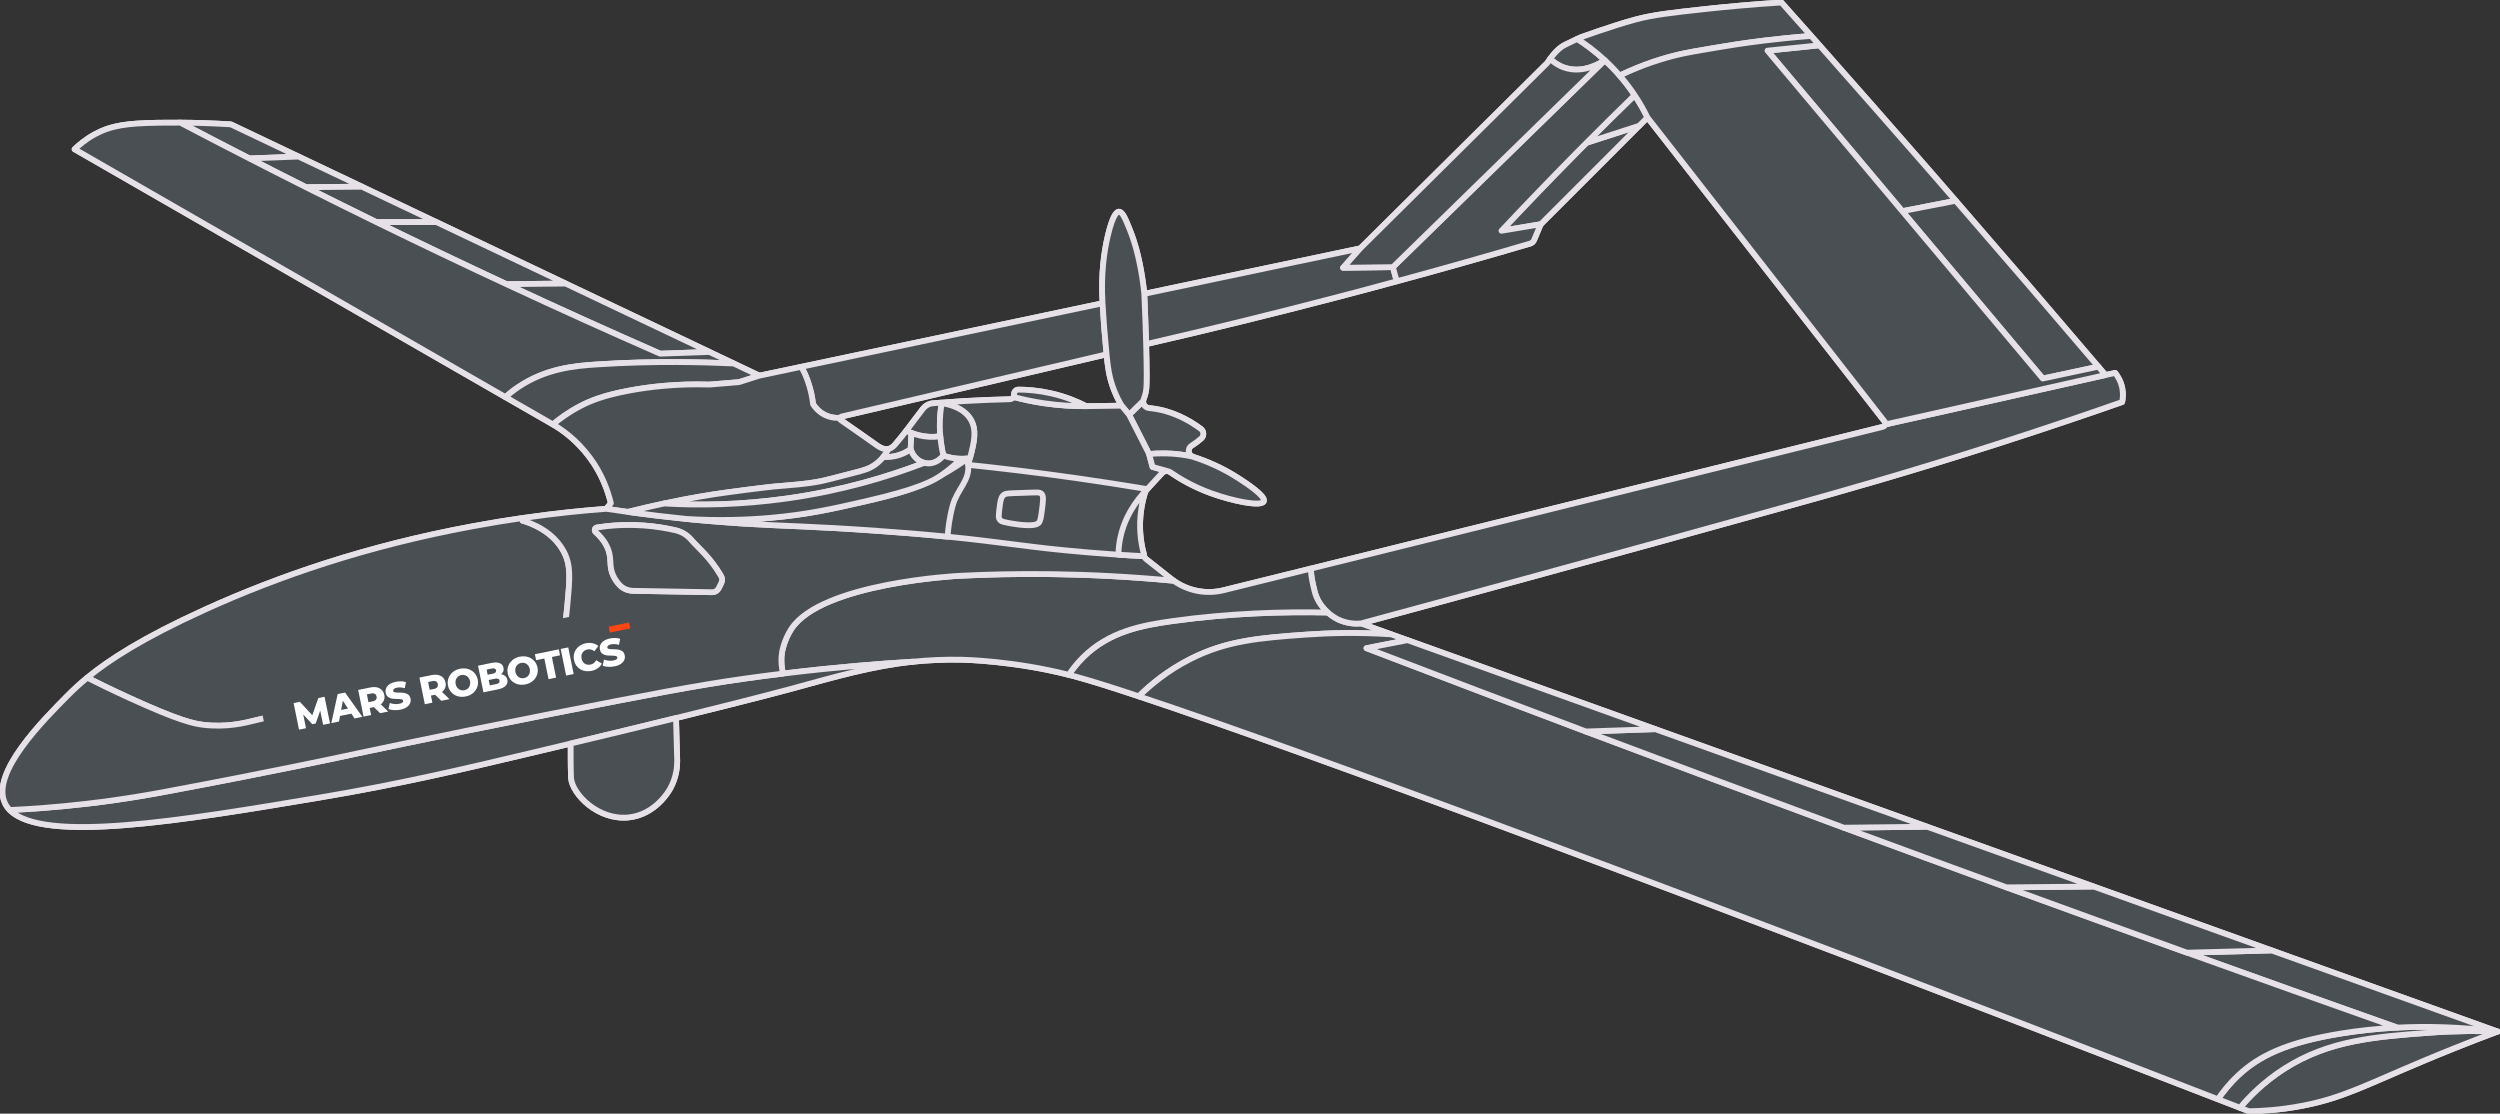 <svg width="431" height="192" viewBox="0 0 431 192" fill="none" xmlns="http://www.w3.org/2000/svg">
<rect x="0" y="0" width="431" height="192" fill="#333333" stroke="none"/>
<g clip-path="url(#clip0_1964_4313)">
<path d="M391.625 163.856C381.392 160.185 371.159 156.506 360.926 152.835C351.352 149.395 341.787 145.963 332.212 142.523C316.598 136.915 300.983 131.315 285.368 125.706C271.131 120.593 256.902 115.48 242.665 110.367H242.657C241.716 110.034 240.783 109.692 239.842 109.359C238.105 108.728 236.36 108.105 234.623 107.481C248.347 103.768 277.035 95.974 308.914 87.079C317.077 84.809 328.781 81.522 344.208 76.571C353.346 73.643 360.824 71.074 365.855 69.307C365.966 68.794 366.069 67.958 365.889 66.968C365.641 65.653 365.008 64.74 364.657 64.296C364.101 64.415 363.544 64.535 362.98 64.654C362.569 64.176 362.167 63.69 361.756 63.212H361.748C353.679 53.728 345.491 44.193 337.175 34.615C335.678 32.882 334.163 31.141 332.649 29.399C326.317 22.135 319.986 14.939 313.68 7.811C313.201 7.273 312.722 6.735 312.251 6.197C310.532 4.268 308.829 2.347 307.118 0.427C301.873 0.768 297.466 1.186 294.155 1.545C288.089 2.202 284.992 2.552 281.895 3.389C277.908 4.464 272.483 6.453 272.483 6.453C272.286 6.547 272.098 6.633 271.927 6.71C271.028 7.128 270.489 7.392 270.164 7.555C269.959 7.649 269.762 7.751 269.694 7.785C269.163 8.058 268.333 8.664 267.247 10.15C267.084 10.372 266.913 10.611 266.742 10.875C256.004 21.52 245.258 32.173 234.52 42.818C222.105 45.431 209.699 48.043 197.284 50.655C197.07 48.529 196.762 46.762 196.489 45.439C196.155 43.8 195.676 41.828 194.777 39.592C194.007 37.679 193.511 36.484 192.895 36.501C192.707 36.501 191.92 36.63 190.97 40.761C190.371 43.339 189.781 47.215 190.089 52.285C172.78 55.93 155.471 59.584 138.162 63.237C135.75 63.749 133.328 64.253 130.915 64.765C129.444 64.065 127.972 63.365 126.5 62.665C125.097 62 123.703 61.334 122.299 60.668C114.043 56.741 105.778 52.815 97.521 48.888C90.095 45.362 82.668 41.828 75.242 38.294C70.955 36.262 66.677 34.222 62.39 32.182C58.745 30.449 55.109 28.725 51.464 26.992C47.58 25.14 43.687 23.296 39.803 21.443C36.611 21.247 33.694 21.162 31.093 21.145C29.766 21.136 28.526 21.145 27.379 21.162C21.946 21.256 19.2 21.597 16.325 23.168C14.759 24.03 13.613 25.003 12.868 25.729C37.629 39.976 62.382 54.214 87.143 68.462C89.872 70.032 92.61 71.603 95.34 73.174C96.597 73.899 99.327 75.683 101.714 78.927C103.801 81.744 104.802 84.621 105.324 86.746L104.529 87.72C100.773 88.001 95.921 88.471 90.257 89.29C90.172 89.299 90.086 89.307 90.001 89.325H89.992C87.314 89.709 84.448 90.178 81.427 90.742C63.178 94.122 47.999 99.355 35.345 105.1C24.607 109.974 18.755 113.798 15.05 116.837C13.681 117.964 12.603 118.98 11.679 119.91C7.375 124.247 -1.523 133.193 0.83 138.392C1.035 138.853 1.326 139.271 1.694 139.646C7.41 145.494 31.64 141.43 55.066 137.504C69.073 135.156 80.264 132.501 90.976 129.958C93.568 129.343 96.024 128.754 98.36 128.199L98.394 128.336C98.394 128.822 98.385 129.582 98.394 130.512C98.394 130.956 98.411 133.543 98.454 134.123C98.668 136.906 103.125 141.49 108.413 140.918C113.008 140.423 115.326 136.36 115.557 135.933C116.618 134.012 116.755 132.169 116.755 131.178C116.687 128.711 116.618 126.253 116.55 123.794C130.667 120.32 136.032 118.852 136.032 118.852C144.1 116.649 150.337 114.814 157.465 114.071C160.057 113.807 162.761 113.679 165.721 113.73C166.277 113.739 174.833 113.935 184.262 116.342C184.63 116.427 184.989 116.521 185.357 116.624C187.89 117.307 191.603 118.468 196.412 120.073C225.348 129.676 293.89 155.174 382.376 189.507C383.634 189.994 384.9 190.48 386.175 190.976C386.68 191.172 387.193 191.377 387.707 191.573C389.811 191.548 393.037 191.377 396.879 190.643C403.809 189.32 407.745 187.126 417.678 182.96C420.681 181.697 425.105 179.887 430.581 177.838C417.601 173.177 404.613 168.516 391.634 163.856H391.625ZM197.173 68.794V68.778C197.173 68.778 197.532 67.966 197.627 66.993C197.712 66.148 197.704 63.374 197.592 59.328C208.287 56.861 219.23 54.189 230.396 51.269C233.895 50.356 237.361 49.434 240.8 48.495C248.62 46.378 256.278 44.201 263.773 41.999C264.09 41.913 264.346 41.683 264.475 41.384C264.825 40.548 265.176 39.711 265.527 38.883C265.561 38.798 265.604 38.721 265.664 38.653C265.69 38.61 265.724 38.567 265.758 38.533C271.371 32.916 276.983 27.299 282.596 21.682H282.605C283.075 21.204 283.546 20.735 284.025 20.257C297.663 37.739 311.293 55.213 324.931 72.696C325.042 72.841 325.068 73.011 325.034 73.174C324.983 73.362 324.837 73.524 324.632 73.575C291.734 81.727 258.853 89.879 225.955 98.04C220.959 99.278 215.953 100.516 210.957 101.753C207.979 102.496 204.839 101.89 202.349 100.123C202.204 100.029 202.067 99.927 201.93 99.816C200.493 98.68 199.055 97.545 197.618 96.41C197.447 96.282 197.318 96.102 197.267 95.897H197.259C197.224 95.787 197.207 95.667 197.207 95.547C196.839 94.199 196.471 92.269 196.557 89.948C196.617 88.044 196.959 86.448 197.31 85.253C197.31 85.167 197.319 85.031 197.378 84.877C197.421 84.757 197.49 84.655 197.567 84.553C197.567 84.553 197.584 84.536 197.592 84.527C197.661 84.459 197.729 84.391 197.789 84.322C198.294 83.784 198.79 83.238 199.295 82.683C199.646 82.308 199.988 81.932 200.33 81.565C200.544 81.335 200.826 81.206 201.126 81.206C201.331 81.206 201.545 81.266 201.733 81.394C203.436 82.564 205.798 83.947 208.784 85.031C212.394 86.345 217.459 87.421 217.879 86.422C218.264 85.543 214.824 83.298 213.643 82.529C210.794 80.669 208.022 79.508 205.686 78.757C205.643 78.739 205.601 78.722 205.558 78.705C204.796 78.364 204.702 77.28 205.447 76.819C205.515 76.776 205.592 76.733 205.661 76.682C206.2 76.332 206.67 75.965 207.072 75.615C207.594 75.171 207.577 74.36 207.03 73.942C206.516 73.558 205.909 73.139 205.216 72.73C202.743 71.27 200.613 70.775 200.133 70.672C199.577 70.544 198.884 70.425 198.089 70.348C197.464 70.288 197.036 69.734 197.087 69.153C197.096 69.034 197.122 68.914 197.173 68.794ZM145.058 71.816C150.047 70.647 155.035 69.477 160.023 68.308C160.1 68.291 160.185 68.274 160.262 68.248C170.436 65.867 180.6 63.476 190.773 61.086C190.979 63.169 191.184 65.013 192.065 67.266C192.519 68.419 193.006 69.324 193.366 69.938C191.329 69.964 189.293 69.998 187.257 70.024C185.776 69.255 183.732 68.385 181.19 67.813C179.051 67.326 177.135 67.181 175.595 67.173C175.184 67.173 174.842 67.497 174.833 67.907V68.095C174.825 68.214 174.791 68.334 174.739 68.436C174.611 68.666 174.38 68.82 174.098 68.829C171.548 68.888 168.93 68.991 166.235 69.144C164.823 69.23 163.428 69.324 162.059 69.435C161.64 69.46 161.229 69.495 160.819 69.529C160.733 69.537 160.647 69.554 160.57 69.563C160.485 69.58 160.408 69.606 160.331 69.623C159.86 69.768 159.433 70.067 159.125 70.459C158.115 71.748 157.302 72.892 156.25 74.249C155.702 74.949 155.095 75.718 154.359 76.588C154.162 76.819 153.786 77.254 153.195 77.391C152.28 77.596 151.424 76.964 151.048 76.691C149.713 75.726 147.608 74.283 144.947 72.422C144.81 72.329 144.768 72.166 144.819 72.03C144.853 71.927 144.939 71.842 145.058 71.816Z" fill="#4A4F54" stroke="#E5E1E6" stroke-linejoin="round"/>
<path d="M430.572 177.838C425.096 179.887 420.673 181.696 417.67 182.96C407.736 187.125 403.8 189.319 396.87 190.642C393.028 191.377 389.803 191.547 387.698 191.573C387.185 191.377 386.671 191.172 386.167 190.975C387.638 189.225 390.145 186.579 393.841 184.223C401.516 179.323 409.533 178.734 418.782 178.043C423.685 177.684 427.766 177.727 430.572 177.838Z" fill="#4A4F54" stroke="#E5E1E6" stroke-linejoin="round"/>
<path d="M430.572 177.838C427.766 177.727 423.685 177.684 418.782 178.043C409.533 178.734 401.516 179.323 393.841 184.223C390.145 186.579 387.638 189.225 386.167 190.975C384.892 190.48 383.625 189.994 382.368 189.507C383.103 188.414 384.267 186.886 385.944 185.324C389.392 182.123 394.055 179.699 403.8 178.145C406.393 177.735 409.576 177.343 413.281 177.155C418.192 176.907 424.01 177.001 430.572 177.838Z" fill="#4A4F54" stroke="#E5E1E6" stroke-linejoin="round"/>
<path d="M430.572 177.838C424.01 177.001 418.192 176.908 413.281 177.155C401.242 172.904 389.161 168.593 377.046 164.24C381.914 164.112 386.766 163.984 391.625 163.855C404.605 168.516 417.593 173.177 430.572 177.838Z" fill="#4A4F54" stroke="#E5E1E6" stroke-linejoin="round"/>
<path d="M239.842 109.359C233.895 108.975 228.916 109.146 225.279 109.402C217.194 109.974 211.513 110.435 205.258 113.593C201.194 115.642 198.277 118.134 196.446 119.936L196.403 120.072C191.594 118.467 187.881 117.306 185.349 116.624C184.981 116.521 184.621 116.427 184.253 116.342C184.767 115.556 185.588 114.447 186.76 113.286C191.218 108.881 196.831 107.805 202.195 107.063C211.992 105.706 221.25 105.432 228.916 105.595C229.831 106.397 230.687 106.79 230.798 106.841C232.389 107.566 233.853 107.549 234.623 107.481C236.359 108.104 238.105 108.727 239.842 109.359Z" fill="#4A4F54" stroke="#E5E1E6" stroke-linejoin="round"/>
<path d="M413.28 177.155C409.576 177.343 406.393 177.735 403.8 178.145C394.055 179.699 389.392 182.123 385.944 185.324C384.267 186.886 383.103 188.414 382.368 189.507C293.881 155.174 225.339 129.676 196.403 120.072L196.446 119.936C198.277 118.134 201.194 115.642 205.258 113.593C211.513 110.435 217.194 109.974 225.279 109.402C228.916 109.146 233.895 108.975 239.842 109.359C240.783 109.692 241.715 110.033 242.657 110.366C240.295 110.827 237.942 111.288 235.581 111.749C248.115 116.547 260.727 121.335 273.407 126.107C287.969 131.588 302.617 137.051 317.368 142.497C317.539 142.565 317.718 142.625 317.89 142.693H317.898C327.267 146.151 336.61 149.582 345.928 152.98H345.936C356.332 156.77 366.702 160.526 377.037 164.239H377.046C389.161 168.593 401.242 172.904 413.28 177.155Z" fill="#4A4F54" stroke="#E5E1E6" stroke-linejoin="round"/>
<path d="M365.855 69.307C360.824 71.074 353.346 73.643 344.208 76.571C328.782 81.522 317.077 84.809 308.915 87.079C277.035 95.974 248.347 103.768 234.623 107.481C233.853 107.55 232.39 107.567 230.798 106.841C230.687 106.79 229.831 106.397 228.916 105.595C228.189 104.955 227.427 104.058 226.948 102.889C226.717 102.325 226.589 101.771 226.418 101.028C226.127 99.799 226.015 98.766 225.956 98.04C258.853 89.879 291.734 81.727 324.632 73.575C324.837 73.524 324.983 73.362 325.034 73.174C337.688 70.34 350.334 67.497 362.98 64.654C363.545 64.535 364.101 64.415 364.657 64.296C365.008 64.74 365.641 65.653 365.889 66.968C366.069 67.958 365.966 68.795 365.855 69.307Z" fill="#4A4F54" stroke="#E5E1E6" stroke-linejoin="round"/>
<path d="M228.916 105.595C221.25 105.433 211.992 105.706 202.195 107.063C196.831 107.806 191.218 108.881 186.76 113.286C185.588 114.447 184.767 115.557 184.254 116.342C174.825 113.935 166.269 113.738 165.713 113.73C162.752 113.679 160.049 113.807 157.456 114.071C151.895 114.404 144.203 115.002 134.988 116.129C134.8 115.335 134.595 114.08 134.8 112.586C134.8 112.586 135.099 110.443 136.434 108.412C141.653 100.49 165.259 99.278 165.259 99.278C174.525 98.808 187.163 98.68 202.349 100.123C204.839 101.89 207.979 102.496 210.957 101.753C215.954 100.516 220.959 99.278 225.955 98.04C226.015 98.766 226.127 99.799 226.418 101.028C226.589 101.77 226.717 102.325 226.948 102.889C227.427 104.058 228.189 104.954 228.916 105.595Z" fill="#4A4F54" stroke="#E5E1E6" stroke-linejoin="round"/>
<path d="M207.072 75.615C206.67 75.965 206.2 76.332 205.661 76.682C205.592 76.734 205.515 76.776 205.447 76.819C204.702 77.28 204.797 78.364 205.558 78.706C204.249 78.424 202.666 78.193 200.869 78.168C199.877 78.151 198.944 78.193 198.106 78.279C196.959 76.017 195.804 73.763 194.658 71.501C195.453 70.724 196.258 69.939 197.053 69.153H197.088C197.036 69.734 197.464 70.289 198.089 70.348C198.884 70.425 199.577 70.545 200.134 70.673C200.613 70.775 202.743 71.27 205.216 72.73C205.909 73.14 206.516 73.558 207.03 73.942C207.577 74.361 207.594 75.171 207.072 75.615Z" fill="#4A4F54" stroke="#E5E1E6" stroke-linejoin="round"/>
<path d="M197.78 84.322C197.72 84.391 197.652 84.459 197.592 84.527C197.661 84.459 197.729 84.391 197.789 84.322H197.78Z" fill="#4A4F54" stroke="#E5E1E6" stroke-linejoin="round"/>
<path d="M51.456 26.992C48.641 27.094 45.809 27.205 42.985 27.316C38.99 25.268 35.02 23.21 31.084 21.145C33.685 21.162 36.603 21.247 39.794 21.443C43.678 23.296 47.571 25.14 51.456 26.992Z" fill="#4A4F54" stroke="#E5E1E6" stroke-linejoin="round"/>
<path d="M62.382 32.182C59.165 32.208 55.956 32.242 52.739 32.268C51.037 31.405 49.334 30.552 47.623 29.681C46.074 28.896 44.534 28.11 42.994 27.317C45.818 27.206 48.65 27.095 51.465 26.992C55.109 28.725 58.746 30.449 62.391 32.182H62.382Z" fill="#4A4F54" stroke="#E5E1E6" stroke-linejoin="round"/>
<path d="M75.233 38.294C71.785 38.294 68.328 38.294 64.88 38.294C60.85 36.322 56.803 34.316 52.739 32.276C55.956 32.25 59.165 32.216 62.382 32.19C66.668 34.231 70.946 36.271 75.233 38.303V38.294Z" fill="#4A4F54" stroke="#E5E1E6" stroke-linejoin="round"/>
<path d="M97.513 48.887C94.108 48.922 90.711 48.956 87.314 48.99C79.879 45.532 72.401 41.964 64.88 38.285C68.328 38.285 71.785 38.285 75.233 38.285C82.66 41.819 90.086 45.353 97.513 48.879V48.887Z" fill="#4A4F54" stroke="#E5E1E6" stroke-linejoin="round"/>
<path d="M122.291 60.668C119.467 60.779 116.644 60.873 113.812 60.975C105.042 57.134 96.212 53.139 87.314 48.99C90.711 48.956 94.107 48.922 97.513 48.888C105.769 52.814 114.034 56.741 122.291 60.668Z" fill="#4A4F54" stroke="#E5E1E6" stroke-linejoin="round"/>
<path d="M126.492 62.666C121.624 62.444 112.777 62.179 102.929 62.828C98.976 63.084 94.065 63.545 89.308 66.763C88.358 67.412 87.614 68.027 87.135 68.462C62.373 54.215 37.621 39.976 12.86 25.729C13.604 25.003 14.751 24.03 16.317 23.168C19.191 21.597 21.938 21.256 27.371 21.162C28.517 21.145 29.758 21.136 31.084 21.145C35.02 23.211 38.99 25.268 42.986 27.317C44.526 28.111 46.066 28.896 47.614 29.681C49.325 30.552 51.028 31.406 52.731 32.268C56.795 34.308 60.842 36.314 64.872 38.286C72.392 41.965 79.871 45.533 87.306 48.991C96.204 53.139 105.034 57.134 113.804 60.976C116.636 60.873 119.459 60.779 122.283 60.677C123.686 61.334 125.08 62 126.484 62.666H126.492Z" fill="#4A4F54" stroke="#E5E1E6" stroke-linejoin="round"/>
<path d="M130.907 64.765C129.735 65.141 128.562 65.508 127.39 65.884C125.705 66.02 124.011 66.165 122.317 66.302C116.593 66.123 111.947 66.703 108.67 67.301C104.161 68.129 101.816 69.085 100.08 69.99C97.992 71.074 96.409 72.26 95.331 73.174C92.602 71.603 89.864 70.032 87.134 68.462C87.613 68.026 88.358 67.412 89.308 66.763C94.065 63.545 98.976 63.084 102.929 62.828C112.777 62.179 121.624 62.444 126.492 62.666C127.964 63.365 129.435 64.065 130.907 64.765Z" fill="#4A4F54" stroke="#E5E1E6" stroke-linejoin="round"/>
<path d="M190.773 61.086C180.6 63.476 170.436 65.867 160.263 68.248C160.186 68.274 160.1 68.291 160.023 68.308C155.035 69.477 150.047 70.647 145.058 71.816C144.939 71.842 144.853 71.927 144.819 72.03C144.357 72.064 143.613 72.064 142.774 71.774C141.243 71.244 140.438 70.092 140.173 69.682C140.045 68.538 139.779 67.121 139.206 65.559C138.89 64.68 138.522 63.903 138.154 63.237C155.463 59.584 172.771 55.93 190.08 52.285C190.243 55.059 190.465 57.996 190.773 61.086Z" fill="#4A4F54" stroke="#E5E1E6" stroke-linejoin="round"/>
<path d="M240.8 48.495C237.361 49.434 233.896 50.356 230.396 51.269C219.231 54.189 208.287 56.861 197.592 59.328C197.524 56.861 197.421 53.924 197.276 50.655C209.691 48.043 222.097 45.431 234.512 42.818C233.519 43.937 232.527 45.046 231.543 46.165C234.4 46.13 237.267 46.088 240.133 46.054L240.8 48.495Z" fill="#4A4F54" stroke="#E5E1E6" stroke-linejoin="round"/>
<path d="M282.596 21.683C276.984 27.299 271.371 32.916 265.758 38.533C265.724 38.568 265.69 38.61 265.664 38.653C263.388 39.029 261.121 39.404 258.854 39.788C263.029 35.341 267.341 30.859 271.807 26.335C272.372 25.763 272.945 25.183 273.51 24.619C276.539 23.637 279.559 22.656 282.596 21.683Z" fill="#4A4F54" stroke="#E5E1E6" stroke-linejoin="round"/>
<path d="M284.025 20.257C283.546 20.735 283.075 21.205 282.605 21.683H282.596C279.559 22.656 276.539 23.637 273.51 24.619C276.29 21.819 279.063 19.088 281.818 16.407C282.75 17.807 283.469 19.122 284.025 20.257Z" fill="#4A4F54" stroke="#E5E1E6" stroke-linejoin="round"/>
<path d="M281.818 16.407C279.063 19.087 276.29 21.819 273.51 24.619C272.945 25.182 272.372 25.762 271.807 26.334C267.341 30.859 263.029 35.34 258.853 39.788C261.121 39.404 263.388 39.028 265.664 38.652C265.604 38.721 265.561 38.797 265.527 38.883C265.176 39.711 264.825 40.547 264.475 41.384C264.346 41.683 264.09 41.913 263.773 41.999C256.278 44.201 248.62 46.378 240.8 48.495L240.133 46.053C252.308 34.162 264.492 22.271 276.667 10.38C277.514 11.157 278.378 12.036 279.234 13.026C280.235 14.17 281.082 15.314 281.818 16.407Z" fill="#4A4F54" stroke="#E5E1E6" stroke-linejoin="round"/>
<path d="M276.667 10.381C276.231 10.679 273.022 12.848 269.6 11.627C268.556 11.251 267.777 10.662 267.238 10.15C268.325 8.665 269.155 8.059 269.685 7.786C269.754 7.751 269.951 7.649 270.156 7.555C270.481 7.393 271.02 7.128 271.918 6.71C273.279 7.581 274.939 8.776 276.667 10.381Z" fill="#4A4F54" stroke="#E5E1E6" stroke-linejoin="round"/>
<path d="M312.243 6.197C309.06 6.436 306.296 6.735 304.055 7.008C300.359 7.461 297.569 7.93 295.678 8.246C292.504 8.784 290.921 9.048 289.364 9.416C286.874 10.005 283.366 11.046 279.234 13.026C278.378 12.036 277.514 11.157 276.667 10.38C274.939 8.775 273.279 7.58 271.918 6.71C272.09 6.633 272.278 6.547 272.475 6.453C272.475 6.453 277.899 4.464 281.886 3.389C284.983 2.552 288.081 2.202 294.147 1.545C297.458 1.186 301.864 0.768 307.109 0.427C308.82 2.347 310.523 4.268 312.243 6.197Z" fill="#4A4F54" stroke="#E5E1E6" stroke-linejoin="round"/>
<path d="M337.166 34.615C334.095 35.212 331.023 35.81 327.951 36.407C320.2 27.188 312.457 17.96 304.713 8.732C307.699 8.425 310.685 8.118 313.671 7.811C319.977 14.938 326.309 22.135 332.64 29.399C334.155 31.14 335.669 32.882 337.166 34.615Z" fill="#4A4F54" stroke="#E5E1E6" stroke-linejoin="round"/>
<path d="M361.748 63.212C358.556 63.895 355.365 64.578 352.174 65.261C344.097 55.649 336.02 46.028 327.952 36.408C331.023 35.81 334.095 35.213 337.166 34.615C345.483 44.193 353.671 53.728 361.739 63.212H361.748Z" fill="#4A4F54" stroke="#E5E1E6" stroke-linejoin="round"/>
<path d="M325.034 73.174C325.068 73.011 325.042 72.841 324.931 72.696C311.293 55.213 297.663 37.739 284.025 20.257C283.469 19.121 282.75 17.807 281.817 16.407C281.082 15.314 280.234 14.17 279.233 13.026C283.366 11.046 286.874 10.005 289.364 9.415C290.921 9.048 292.504 8.784 295.678 8.246C297.569 7.93 300.358 7.461 304.054 7.008C306.296 6.735 309.06 6.436 312.242 6.197C312.713 6.735 313.192 7.273 313.671 7.811C310.685 8.118 307.699 8.425 304.713 8.733C312.456 17.96 320.2 27.188 327.951 36.407C336.02 46.028 344.096 55.648 352.173 65.26C355.365 64.578 358.556 63.895 361.747 63.212H361.756C362.167 63.69 362.569 64.176 362.98 64.654C350.334 67.497 337.688 70.34 325.034 73.174Z" fill="#4A4F54" stroke="#E5E1E6" stroke-linejoin="round"/>
<path d="M197.626 66.993C197.532 67.966 197.181 68.777 197.181 68.777V68.794C197.122 68.914 197.096 69.033 197.087 69.153H197.053C196.257 69.938 195.453 70.724 194.657 71.5C194.23 70.98 193.793 70.459 193.365 69.938C193.006 69.323 192.518 68.419 192.065 67.266C191.184 65.013 190.978 63.169 190.773 61.086C190.465 57.996 190.243 55.059 190.08 52.285C189.772 47.214 190.362 43.339 190.961 40.761C191.911 36.629 192.698 36.501 192.886 36.501C193.502 36.484 193.999 37.679 194.769 39.591C195.667 41.828 196.146 43.8 196.48 45.439C196.754 46.762 197.062 48.529 197.276 50.654C197.421 53.924 197.524 56.86 197.592 59.327C197.703 63.374 197.712 66.148 197.626 66.993Z" fill="#4A4F54" stroke="#E5E1E6" stroke-linejoin="round"/>
<path d="M201.126 81.173V81.207C200.826 81.207 200.544 81.335 200.33 81.566C199.988 81.933 199.646 82.308 199.295 82.684C198.79 83.239 198.294 83.785 197.789 84.323H197.78C193.751 83.648 189.635 83.008 185.426 82.411C179.086 81.506 172.908 80.763 166.902 80.14C166.953 79.952 167.013 79.764 167.064 79.559C167.124 79.346 167.176 79.141 167.235 78.945C167.971 76.179 168.416 74.122 167.355 72.329C166.132 70.263 163.548 69.691 162.35 69.512C162.239 69.495 162.145 69.478 162.059 69.469V69.435C163.428 69.324 164.823 69.23 166.234 69.145C168.93 68.991 171.548 68.889 174.097 68.829C174.38 68.821 174.611 68.667 174.739 68.436C176.296 68.855 178.042 69.23 179.95 69.512C182.653 69.913 185.118 70.041 187.257 70.024C189.293 69.999 191.329 69.965 193.365 69.939C193.793 70.46 194.23 70.98 194.657 71.501C195.804 73.763 196.959 76.017 198.106 78.279C198.302 79.022 198.499 79.764 198.696 80.498C199.5 80.729 200.313 80.951 201.126 81.173Z" fill="#4A4F54" stroke="#E5E1E6" stroke-linejoin="round"/>
<path d="M153.195 77.391C152.981 77.792 152.682 78.287 152.28 78.791C151.92 79.226 151.476 79.67 150.928 80.071C149.901 80.822 148.969 81.078 147.026 81.573C143.638 82.453 141.944 82.888 141.499 82.965C138.436 83.545 136.87 83.554 133.38 83.887C133.38 83.887 131.069 84.109 125.149 84.92C122.531 85.278 118.98 85.85 114.505 86.806H114.488C112.606 87.207 110.552 87.677 108.336 88.232V88.266C107.096 88.104 105.821 87.916 104.52 87.72L105.316 86.746C104.794 84.621 103.793 81.744 101.705 78.927C99.318 75.683 96.589 73.899 95.331 73.174C96.409 72.26 97.992 71.074 100.08 69.99C101.817 69.085 104.161 68.129 108.67 67.301C111.947 66.703 116.593 66.123 122.317 66.302C124.011 66.165 125.705 66.02 127.39 65.884C128.563 65.508 129.735 65.141 130.907 64.765C133.32 64.253 135.741 63.749 138.154 63.237C138.522 63.903 138.89 64.68 139.206 65.559C139.779 67.121 140.045 68.538 140.173 69.682C140.438 70.092 141.243 71.244 142.774 71.774C143.613 72.064 144.357 72.064 144.819 72.03C144.768 72.166 144.81 72.329 144.947 72.422C147.608 74.283 149.713 75.726 151.048 76.691C151.424 76.964 152.28 77.596 153.195 77.391Z" fill="#4A4F54" stroke="#E5E1E6" stroke-linejoin="round"/>
<path d="M157.122 74.633C157.08 75.572 157.045 76.503 157.003 77.442C156.566 77.757 155.925 78.142 155.086 78.423C153.923 78.816 152.913 78.833 152.28 78.79C152.682 78.287 152.981 77.792 153.195 77.39C153.786 77.254 154.162 76.819 154.359 76.588C155.095 75.717 155.702 74.949 156.25 74.249C156.498 74.377 156.789 74.505 157.122 74.633Z" fill="#4A4F54" stroke="#E5E1E6" stroke-linejoin="round"/>
<path d="M97.821 104.271C97.538 107.404 97.316 109.521 95.733 111.544C95.605 111.707 95.477 111.86 95.34 112.005C94.022 113.474 92.191 114.387 90.257 114.754C68.174 118.98 52.072 122.181 44.175 124.153C42.318 124.614 39.101 125.467 34.934 124.946C33.48 124.759 30.973 124.298 22.297 120.32C19.217 118.911 16.71 117.682 15.041 116.837C18.746 113.798 24.599 109.974 35.336 105.099C47.991 99.354 63.169 94.122 81.419 90.741C84.439 90.178 87.305 89.708 89.984 89.324H89.992C90.078 89.307 90.163 89.299 90.249 89.29L90.103 89.76C91.507 90.178 95.34 91.527 97.239 95.172C98.445 97.493 98.24 99.756 97.821 104.271Z" fill="#4A4F54" stroke="#E5E1E6" stroke-linejoin="round"/>
<path d="M157.456 114.071C150.329 114.814 144.092 116.649 136.023 118.852C136.023 118.852 130.659 120.32 116.541 123.794C111.596 125.006 105.581 126.466 98.351 128.199C96.016 128.754 93.56 129.343 90.967 129.957C80.255 132.501 69.064 135.156 55.058 137.504C31.632 141.43 7.401 145.494 1.686 139.646C5.014 139.493 9.608 139.194 15.059 138.554C21.39 137.819 26.13 136.94 28.74 136.454C46.151 133.201 58.514 130.555 58.514 130.555C58.514 130.555 74.728 127.055 95.399 122.992C111.613 119.799 119.904 118.177 128.64 116.957C130.83 116.649 132.943 116.376 134.988 116.129C144.203 115.002 151.895 114.404 157.456 114.071Z" fill="#4A4F54" stroke="#E5E1E6" stroke-linejoin="round"/>
<path d="M201.93 99.816C200.493 98.68 199.055 97.545 197.618 96.41C197.447 96.282 197.318 96.102 197.267 95.898H197.258C195.684 95.812 194.204 95.727 192.809 95.633C189.019 95.377 185.913 95.104 183.689 94.882C175.543 94.079 172.54 93.439 163.377 92.526C158.645 92.056 155.214 91.809 151.492 91.535C140.079 90.707 135.561 90.725 128.425 90.289C125.645 90.11 122.274 89.854 118.372 89.47C115.335 89.162 111.972 88.77 108.327 88.266C107.095 88.104 105.82 87.916 104.52 87.72C100.764 88.001 95.913 88.471 90.249 89.29L90.103 89.76C91.506 90.178 95.339 91.527 97.239 95.172C98.445 97.494 98.24 99.756 97.82 104.272C97.538 107.405 97.316 109.522 95.733 111.545C95.605 111.707 95.476 111.861 95.339 112.006C94.022 113.474 92.191 114.387 90.257 114.754C68.174 118.98 52.072 122.181 44.174 124.153C42.318 124.614 39.101 125.468 34.934 124.947C33.479 124.759 30.973 124.298 22.297 120.32C19.217 118.912 16.71 117.682 15.041 116.837C13.672 117.964 12.594 118.98 11.67 119.91C7.366 124.247 -1.532 133.193 0.821 138.392C1.026 138.853 1.317 139.271 1.685 139.646C5.014 139.493 9.608 139.194 15.058 138.554C21.39 137.82 26.13 136.94 28.739 136.454C46.151 133.202 58.514 130.555 58.514 130.555C58.514 130.555 74.728 127.055 95.399 122.992C111.613 119.799 119.904 118.177 128.639 116.957C130.83 116.649 132.943 116.376 134.988 116.129C134.8 115.335 134.594 114.08 134.8 112.586C134.8 112.586 135.099 110.444 136.434 108.412C141.653 100.49 165.259 99.278 165.259 99.278C174.525 98.808 187.162 98.68 202.349 100.123C202.204 100.029 202.067 99.927 201.93 99.816ZM124.353 100.507L124.087 101.036L123.908 101.404C123.694 101.839 123.258 102.104 122.77 102.095C118.227 102.018 113.692 101.941 109.149 101.856C108.276 101.839 107.437 101.497 106.839 100.874C106.402 100.413 105.983 99.833 105.675 99.124C105.059 97.682 105.384 96.734 105.042 95.343C104.811 94.378 104.229 93.098 102.697 91.732C102.407 91.476 102.535 90.998 102.92 90.938C105.144 90.588 107.9 90.374 111.057 90.605C113.059 90.75 114.856 91.057 116.43 91.416C117.508 91.663 118.466 92.236 119.176 93.081C120.22 94.327 122.436 96.043 124.327 99.346C124.532 99.705 124.532 100.14 124.353 100.507Z" fill="#4A4F54" stroke="#E5E1E6" stroke-linejoin="round"/>
<path d="M391.625 163.855C386.765 163.983 381.914 164.112 377.046 164.24H377.037C366.701 160.526 356.332 156.77 345.936 152.98C350.933 152.929 355.929 152.878 360.926 152.835C371.159 156.506 381.392 160.185 391.625 163.855Z" fill="#4A4F54" stroke="#E5E1E6" stroke-linejoin="round"/>
<path d="M360.927 152.835C355.93 152.878 350.933 152.929 345.936 152.98H345.928C336.61 149.583 327.267 146.151 317.898 142.694C322.673 142.634 327.438 142.583 332.213 142.523C341.787 145.964 351.352 149.395 360.927 152.835Z" fill="#4A4F54" stroke="#E5E1E6" stroke-linejoin="round"/>
<path d="M332.213 142.524C327.438 142.583 322.673 142.635 317.898 142.694H317.89C317.719 142.626 317.539 142.566 317.368 142.498C302.617 137.052 287.97 131.589 273.407 126.108C277.394 125.972 281.381 125.835 285.369 125.707C300.983 131.315 316.598 136.915 332.213 142.524Z" fill="#4A4F54" stroke="#E5E1E6" stroke-linejoin="round"/>
<path d="M285.368 125.706C281.381 125.834 277.394 125.971 273.407 126.107C260.727 121.335 248.116 116.547 235.581 111.749C237.943 111.288 240.295 110.827 242.657 110.366H242.665C256.903 115.479 271.131 120.593 285.368 125.706Z" fill="#4A4F54" stroke="#E5E1E6" stroke-linejoin="round"/>
<path d="M187.257 70.024C185.118 70.041 182.654 69.913 179.95 69.512C178.042 69.23 176.296 68.855 174.739 68.436C174.791 68.334 174.825 68.214 174.833 68.095V67.907C174.842 67.497 175.184 67.173 175.595 67.173C177.135 67.181 179.051 67.326 181.19 67.813C183.732 68.385 185.777 69.256 187.257 70.024Z" fill="#4A4F54" stroke="#E5E1E6" stroke-linejoin="round"/>
<path d="M116.746 131.178C116.746 132.168 116.61 134.012 115.549 135.933C115.318 136.359 112.999 140.423 108.404 140.918C103.117 141.49 98.659 136.906 98.445 134.123C98.402 133.542 98.385 130.956 98.385 130.512C98.377 129.582 98.385 128.822 98.385 128.335L98.351 128.199C105.581 126.466 111.596 125.006 116.541 123.794C116.61 126.252 116.678 128.711 116.746 131.178Z" fill="#4A4F54" stroke="#E5E1E6" stroke-linejoin="round"/>
<path d="M386.166 190.976C386.123 191.035 386.081 191.086 386.038 191.137L386.166 190.976Z" fill="#4A4F54"/>
<path d="M386.166 190.976C386.123 191.035 386.081 191.086 386.038 191.137" stroke="#E5E1E6" stroke-linejoin="round"/>
<path d="M325.033 73.174H325.025" stroke="#E5E1E6" stroke-linejoin="round"/>
<path d="M281.903 16.321C281.903 16.321 281.843 16.373 281.818 16.407L281.903 16.321Z" fill="#4A4F54"/>
<path d="M281.903 16.321C281.903 16.321 281.843 16.373 281.818 16.407" stroke="#E5E1E6" stroke-linejoin="round"/>
<path d="M276.667 10.38C264.492 22.271 252.308 34.162 240.133 46.053C237.266 46.087 234.4 46.13 231.542 46.164C232.526 45.046 233.519 43.936 234.511 42.818C245.249 32.173 255.996 21.52 266.733 10.875C266.904 10.61 267.076 10.371 267.238 10.149C267.777 10.662 268.556 11.251 269.6 11.626C273.022 12.847 276.23 10.679 276.667 10.38Z" fill="#4A4F54" stroke="#E5E1E6" stroke-linejoin="round"/>
<path d="M90.104 89.761C90.104 89.761 90.061 89.761 90.043 89.743L90.104 89.761Z" fill="#4A4F54"/>
<path d="M90.104 89.761C90.104 89.761 90.061 89.761 90.043 89.743" stroke="#E5E1E6" stroke-linejoin="round"/>
<path d="M124.353 100.507L124.088 101.036L123.908 101.403C123.694 101.839 123.258 102.103 122.77 102.095C118.227 102.018 113.692 101.941 109.149 101.856C108.276 101.839 107.438 101.497 106.839 100.874C106.402 100.413 105.983 99.833 105.675 99.124C105.059 97.681 105.384 96.734 105.042 95.343C104.811 94.378 104.229 93.097 102.698 91.732C102.407 91.475 102.535 90.998 102.92 90.938C105.145 90.588 107.9 90.374 111.057 90.605C113.059 90.75 114.856 91.057 116.43 91.416C117.508 91.663 118.466 92.235 119.176 93.08C120.22 94.327 122.436 96.043 124.327 99.346C124.532 99.705 124.532 100.14 124.353 100.507Z" fill="#4A4F54" stroke="#E5E1E6" stroke-linejoin="round"/>
<path d="M166.654 79.149C166.731 79.371 166.834 79.713 166.893 80.14C167.261 82.777 164.994 84.399 164.25 87.139C163.642 89.385 163.445 91.288 163.368 92.526C158.637 92.056 155.206 91.809 151.484 91.536C140.07 90.708 135.553 90.725 128.417 90.289C125.636 90.11 122.265 89.854 118.364 89.47C123.908 89.803 128.811 89.624 132.849 89.273C139.129 88.719 143.51 87.728 148.977 86.482C154.983 85.116 158.192 84.143 162.248 81.941C164.181 80.891 165.687 79.858 166.654 79.149Z" fill="#4A4F54" stroke="#E5E1E6" stroke-linejoin="round"/>
<path d="M162.025 73.455C162.033 74.07 162.059 74.659 162.11 75.214C161.554 75.29 160.904 75.342 160.185 75.308C158.962 75.239 157.926 74.949 157.122 74.633C156.789 74.505 156.498 74.377 156.25 74.249C157.302 72.892 158.115 71.748 159.124 70.459C159.432 70.066 159.86 69.767 160.331 69.622C160.408 69.605 160.485 69.58 160.57 69.563C160.647 69.554 160.733 69.537 160.818 69.528C161.229 69.494 161.64 69.46 162.059 69.435V69.469C162.145 69.477 162.239 69.494 162.35 69.511C162.162 70.621 162.016 71.953 162.025 73.455Z" fill="#4A4F54" stroke="#E5E1E6" stroke-linejoin="round"/>
<path d="M167.235 78.944H167.227C167.013 78.987 166.765 79.021 166.482 79.047C165.969 79.098 165.353 79.115 164.677 79.03C163.847 78.936 163.154 78.731 162.641 78.535C162.418 77.596 162.213 76.486 162.11 75.214C162.059 74.659 162.033 74.07 162.025 73.456C162.016 71.953 162.162 70.621 162.35 69.512C163.548 69.691 166.132 70.263 167.355 72.329C168.416 74.121 167.971 76.179 167.235 78.944Z" fill="#4A4F54" stroke="#E5E1E6" stroke-linejoin="round"/>
<path d="M197.31 85.253C196.848 86.849 196.403 89.154 196.591 91.911C196.685 93.302 196.925 94.523 197.207 95.548C197.207 95.599 197.207 95.659 197.224 95.727C197.233 95.787 197.25 95.846 197.259 95.898C195.684 95.812 194.204 95.727 192.81 95.633C192.827 94.899 192.887 94.114 193.032 93.277C193.742 89.162 195.984 86.226 197.567 84.553C197.481 84.783 197.396 85.022 197.31 85.253Z" fill="#4A4F54" stroke="#E5E1E6" stroke-linejoin="round"/>
<path d="M192.81 95.727V95.633V95.727Z" fill="#4A4F54"/>
<path d="M192.81 95.727V95.633" stroke="#E5E1E6" stroke-linejoin="round"/>
<path d="M179.608 85.184C179.265 84.783 178.803 84.894 176.1 84.979C173.789 85.056 173.319 85.005 172.9 85.449C172.54 85.833 172.463 86.448 172.301 87.685C172.232 88.172 172.207 88.616 172.189 89C172.164 89.444 172.472 89.836 172.908 89.947C174.038 90.221 175.004 90.366 175.732 90.451C178.384 90.75 178.889 90.323 179.06 90.152C179.377 89.836 179.462 89.213 179.625 87.975C179.83 86.379 179.933 85.577 179.608 85.193V85.184Z" fill="#4A4F54" stroke="#E5E1E6" stroke-linejoin="round"/>
<path d="M217.878 86.422C217.459 87.421 212.394 86.346 208.783 85.031C205.797 83.947 203.436 82.564 201.733 81.394C201.545 81.266 201.331 81.207 201.126 81.207V81.173C200.313 80.951 199.5 80.729 198.696 80.498C198.499 79.764 198.302 79.021 198.105 78.279C198.944 78.193 199.877 78.151 200.869 78.168C202.666 78.193 204.249 78.424 205.558 78.714C205.558 78.714 205.643 78.74 205.686 78.757C208.022 79.508 210.794 80.669 213.643 82.53C214.824 83.298 218.263 85.543 217.878 86.422Z" fill="#4A4F54" stroke="#E5E1E6" stroke-linejoin="round"/>
<path d="M162.641 78.534C162.547 78.662 161.614 79.909 160.074 79.9C159.783 79.9 159.492 79.857 159.21 79.763C158.192 79.448 157.336 78.585 157.002 77.442C157.045 76.502 157.079 75.572 157.122 74.642C157.926 74.949 158.962 75.239 160.185 75.307C160.904 75.342 161.554 75.29 162.11 75.213C162.213 76.486 162.418 77.595 162.641 78.534Z" fill="#4A4F54" stroke="#E5E1E6" stroke-linejoin="round"/>
<path d="M159.21 79.764L159.184 79.858C153.11 82.189 145.195 84.596 135.749 85.927C127.604 87.08 120.383 87.148 114.505 86.807C118.98 85.851 122.53 85.279 125.149 84.92C131.069 84.109 133.379 83.887 133.379 83.887C136.87 83.554 138.436 83.546 141.499 82.965C141.944 82.889 143.638 82.453 147.026 81.574C148.968 81.079 149.901 80.823 150.928 80.072C151.475 79.67 151.92 79.227 152.28 78.791C152.913 78.834 153.922 78.817 155.086 78.424C155.924 78.142 156.566 77.758 157.003 77.442C157.336 78.586 158.192 79.448 159.21 79.764Z" fill="#4A4F54" stroke="#E5E1E6" stroke-linejoin="round"/>
<path d="M165.653 79.089C164.943 79.815 163.805 80.882 162.256 81.94C161.015 82.785 158.834 84.237 148.986 86.481C143.518 87.728 139.138 88.718 132.858 89.273C128.819 89.623 123.917 89.802 118.372 89.469C115.335 89.162 111.972 88.769 108.328 88.266V88.231C110.552 87.677 112.606 87.207 114.488 86.806H114.505C120.383 87.147 127.604 87.079 135.75 85.927C145.195 84.595 153.11 82.188 159.185 79.857L159.21 79.763C159.493 79.857 159.783 79.9 160.074 79.9C161.614 79.909 162.547 78.662 162.641 78.534C163.189 78.739 163.873 78.935 164.677 79.029C165.028 79.072 165.353 79.089 165.653 79.089Z" fill="#4A4F54" stroke="#E5E1E6" stroke-linejoin="round"/>
<path d="M166.498 79.038C166.498 79.038 166.49 79.046 166.482 79.046L166.498 79.038Z" fill="#4A4F54"/>
<path d="M166.498 79.038C166.498 79.038 166.49 79.046 166.482 79.046" stroke="#E5E1E6" stroke-linejoin="round"/>
<path d="M42.984 27.316H42.968H42.984Z" fill="#4A4F54"/>
<path d="M42.984 27.316H42.968" stroke="#E5E1E6" stroke-linejoin="round"/>
<path d="M109.737 104.025L44.049 117.24L46.405 128.897L112.093 115.682L109.737 104.025Z" fill="#4A4F54"/>
<path d="M55.708 124.947L55.203 122.514L54.425 124.734L53.843 124.853L52.277 123.18L52.756 125.545L51.55 125.792L50.617 121.2L51.687 120.986L53.843 123.308L54.878 120.337L55.948 120.124L56.897 124.717L55.7 124.956L55.708 124.947Z" fill="white"/>
<path d="M60.568 123.035L58.626 123.428L58.446 124.392L57.12 124.657L58.215 119.655L59.498 119.398L62.467 123.581L61.115 123.854L60.576 123.035H60.568ZM59.994 122.156L59.105 120.807L58.814 122.395L59.994 122.156Z" fill="white"/>
<path d="M64.444 121.908L63.733 122.054L63.982 123.274L62.681 123.539L61.748 118.946L63.853 118.519C64.273 118.434 64.649 118.434 64.983 118.502C65.316 118.579 65.59 118.724 65.813 118.946C66.035 119.168 66.172 119.45 66.249 119.8C66.326 120.15 66.3 120.44 66.189 120.713C66.086 120.995 65.898 121.234 65.641 121.43L66.925 122.668L65.53 122.95L64.444 121.9V121.908ZM64.615 119.612C64.452 119.518 64.238 119.501 63.973 119.561L63.246 119.706L63.52 121.055L64.247 120.91C64.512 120.858 64.7 120.756 64.82 120.611C64.931 120.466 64.966 120.286 64.923 120.073C64.88 119.86 64.777 119.706 64.615 119.612Z" fill="white"/>
<path d="M67.909 122.43C67.541 122.413 67.233 122.344 66.976 122.233L67.207 121.192C67.438 121.286 67.704 121.346 67.995 121.371C68.285 121.397 68.559 121.388 68.825 121.337C69.321 121.235 69.552 121.064 69.5 120.808C69.475 120.68 69.381 120.594 69.227 120.56C69.073 120.526 68.833 120.509 68.499 120.501C68.14 120.501 67.832 120.475 67.584 120.441C67.336 120.407 67.105 120.304 66.899 120.151C66.694 119.997 66.557 119.758 66.497 119.442C66.437 119.16 66.463 118.896 66.574 118.64C66.686 118.383 66.874 118.162 67.156 117.965C67.43 117.769 67.798 117.632 68.234 117.538C68.534 117.479 68.842 117.453 69.15 117.462C69.458 117.462 69.74 117.513 69.988 117.607L69.783 118.648C69.295 118.503 68.85 118.469 68.439 118.554C68.183 118.605 68.003 118.682 67.9 118.785C67.798 118.887 67.755 118.998 67.781 119.118C67.806 119.237 67.892 119.314 68.046 119.348C68.2 119.382 68.439 119.399 68.765 119.399C69.132 119.399 69.441 119.425 69.68 119.459C69.928 119.502 70.151 119.596 70.365 119.741C70.57 119.894 70.707 120.125 70.775 120.449C70.835 120.722 70.801 120.987 70.698 121.243C70.587 121.499 70.399 121.721 70.116 121.918C69.834 122.114 69.475 122.259 69.038 122.344C68.662 122.421 68.294 122.447 67.926 122.43H67.909Z" fill="white"/>
<path d="M75.002 119.775L74.292 119.92L74.54 121.14L73.239 121.405L72.307 116.812L74.411 116.386C74.831 116.3 75.207 116.3 75.541 116.369C75.874 116.445 76.148 116.591 76.371 116.812C76.593 117.034 76.73 117.316 76.807 117.666C76.884 118.016 76.858 118.306 76.747 118.58C76.644 118.861 76.456 119.1 76.2 119.297L77.483 120.534L76.088 120.816L75.002 119.766V119.775ZM75.173 117.478C75.01 117.384 74.796 117.367 74.531 117.427L73.804 117.572L74.078 118.921L74.805 118.776C75.07 118.725 75.258 118.622 75.378 118.477C75.49 118.332 75.524 118.153 75.481 117.939C75.438 117.726 75.335 117.572 75.173 117.478Z" fill="white"/>
<path d="M78.904 120.03C78.476 119.902 78.108 119.68 77.817 119.364C77.526 119.048 77.329 118.656 77.235 118.203C77.141 117.751 77.167 117.316 77.321 116.906C77.466 116.496 77.714 116.155 78.065 115.864C78.407 115.583 78.826 115.386 79.314 115.292C79.802 115.199 80.255 115.207 80.692 115.335C81.12 115.463 81.487 115.685 81.778 116.001C82.069 116.317 82.266 116.71 82.36 117.162C82.454 117.614 82.429 118.05 82.275 118.459C82.129 118.869 81.881 119.211 81.53 119.501C81.188 119.783 80.769 119.979 80.281 120.073C79.793 120.167 79.34 120.158 78.904 120.03ZM80.657 118.707C80.82 118.562 80.94 118.374 81.008 118.152C81.077 117.93 81.085 117.691 81.034 117.435C80.983 117.179 80.88 116.957 80.734 116.786C80.581 116.607 80.401 116.488 80.195 116.411C79.982 116.342 79.759 116.325 79.528 116.377C79.297 116.428 79.1 116.522 78.929 116.667C78.767 116.812 78.647 117 78.578 117.222C78.51 117.444 78.501 117.683 78.553 117.939C78.604 118.195 78.707 118.417 78.852 118.588C79.006 118.767 79.186 118.886 79.391 118.963C79.605 119.031 79.828 119.048 80.059 118.997C80.29 118.946 80.486 118.852 80.657 118.707Z" fill="white"/>
<path d="M87.1 116.548C87.288 116.71 87.408 116.932 87.468 117.205C87.553 117.606 87.451 117.948 87.168 118.238C86.886 118.519 86.441 118.724 85.825 118.852L83.344 119.356L82.411 114.763L84.764 114.285C85.354 114.166 85.816 114.183 86.167 114.337C86.518 114.49 86.732 114.755 86.809 115.122C86.852 115.344 86.843 115.549 86.766 115.745C86.698 115.942 86.569 116.104 86.39 116.249C86.672 116.291 86.903 116.385 87.091 116.556L87.1 116.548ZM83.891 115.438L84.071 116.326L84.961 116.146C85.397 116.061 85.585 115.865 85.525 115.566C85.466 115.267 85.218 115.173 84.781 115.259L83.891 115.438ZM86.124 117.333C86.064 117.026 85.799 116.915 85.346 117.009L84.251 117.231L84.439 118.161L85.534 117.939C85.987 117.845 86.184 117.649 86.124 117.333Z" fill="white"/>
<path d="M89.205 117.948C88.777 117.82 88.409 117.598 88.118 117.282C87.827 116.966 87.63 116.574 87.536 116.121C87.442 115.669 87.468 115.234 87.622 114.824C87.767 114.414 88.016 114.073 88.366 113.782C88.709 113.501 89.128 113.304 89.615 113.21C90.103 113.117 90.557 113.125 90.993 113.253C91.421 113.381 91.789 113.603 92.08 113.919C92.371 114.235 92.567 114.627 92.661 115.08C92.756 115.532 92.73 115.968 92.576 116.377C92.43 116.787 92.182 117.129 91.832 117.419C91.489 117.701 91.07 117.897 90.582 117.991C90.095 118.085 89.641 118.076 89.205 117.948ZM90.959 116.616C91.121 116.471 91.241 116.284 91.31 116.062C91.378 115.84 91.387 115.601 91.335 115.345C91.284 115.088 91.181 114.867 91.036 114.696C90.882 114.517 90.702 114.397 90.497 114.32C90.283 114.252 90.06 114.235 89.829 114.286C89.598 114.337 89.402 114.431 89.231 114.576C89.068 114.721 88.948 114.909 88.88 115.131C88.811 115.353 88.803 115.592 88.854 115.848C88.905 116.104 89.008 116.326 89.153 116.497C89.308 116.676 89.487 116.796 89.692 116.873C89.906 116.941 90.129 116.958 90.36 116.907C90.591 116.855 90.788 116.762 90.959 116.616Z" fill="white"/>
<path d="M93.833 113.526L92.422 113.816L92.216 112.783L96.34 111.946L96.546 112.979L95.142 113.261L95.87 116.821L94.569 117.085L93.842 113.526H93.833Z" fill="white"/>
<path d="M96.665 111.878L97.966 111.613L98.899 116.206L97.598 116.47L96.665 111.878Z" fill="white"/>
<path d="M100.619 115.635C100.191 115.507 99.832 115.285 99.541 114.969C99.25 114.653 99.053 114.26 98.959 113.799C98.865 113.338 98.89 112.903 99.036 112.502C99.181 112.092 99.421 111.751 99.763 111.469C100.105 111.187 100.516 110.999 100.995 110.897C101.414 110.812 101.808 110.812 102.176 110.897C102.544 110.974 102.869 111.136 103.151 111.367L102.475 112.28C102.107 111.981 101.705 111.879 101.277 111.964C101.029 112.015 100.815 112.118 100.644 112.263C100.473 112.408 100.353 112.596 100.285 112.818C100.217 113.04 100.208 113.279 100.259 113.535C100.311 113.791 100.413 114.013 100.559 114.184C100.704 114.363 100.892 114.482 101.106 114.551C101.32 114.619 101.56 114.627 101.808 114.576C102.236 114.491 102.561 114.235 102.783 113.816L103.767 114.397C103.605 114.721 103.365 114.994 103.057 115.208C102.749 115.421 102.39 115.575 101.962 115.66C101.483 115.754 101.029 115.746 100.602 115.618L100.619 115.635Z" fill="white"/>
<path d="M104.837 114.96C104.469 114.943 104.161 114.875 103.904 114.764L104.135 113.722C104.366 113.816 104.631 113.876 104.922 113.901C105.213 113.927 105.487 113.919 105.752 113.867C106.248 113.765 106.479 113.594 106.428 113.338C106.402 113.21 106.308 113.125 106.154 113.091C106 113.056 105.761 113.039 105.427 113.031C105.068 113.031 104.76 113.005 104.512 112.971C104.263 112.937 104.032 112.834 103.827 112.681C103.622 112.527 103.485 112.288 103.425 111.972C103.365 111.691 103.391 111.426 103.502 111.17C103.613 110.914 103.801 110.692 104.084 110.495C104.358 110.299 104.726 110.163 105.162 110.069C105.461 110.009 105.769 109.983 106.077 109.992C106.385 109.992 106.668 110.043 106.916 110.137L106.711 111.178C106.223 111.033 105.778 110.999 105.367 111.084C105.111 111.136 104.931 111.213 104.828 111.315C104.726 111.417 104.683 111.528 104.708 111.648C104.734 111.767 104.82 111.844 104.974 111.878C105.128 111.913 105.367 111.93 105.692 111.93C106.06 111.93 106.368 111.955 106.608 111.989C106.856 112.032 107.078 112.126 107.292 112.271C107.498 112.425 107.635 112.655 107.703 112.98C107.763 113.253 107.737 113.517 107.626 113.773C107.515 114.03 107.327 114.251 107.044 114.448C106.762 114.644 106.402 114.789 105.966 114.875C105.59 114.951 105.222 114.977 104.854 114.96H104.837Z" fill="white"/>
<path d="M108.446 107.323L104.933 108.034L105.141 109.055L108.654 108.344L108.446 107.323Z" fill="#FF4713"/>
</g>
<defs>
<clipPath id="clip0_1964_4313">
<rect width="431" height="192" fill="white"/>
</clipPath>
</defs>
</svg>
